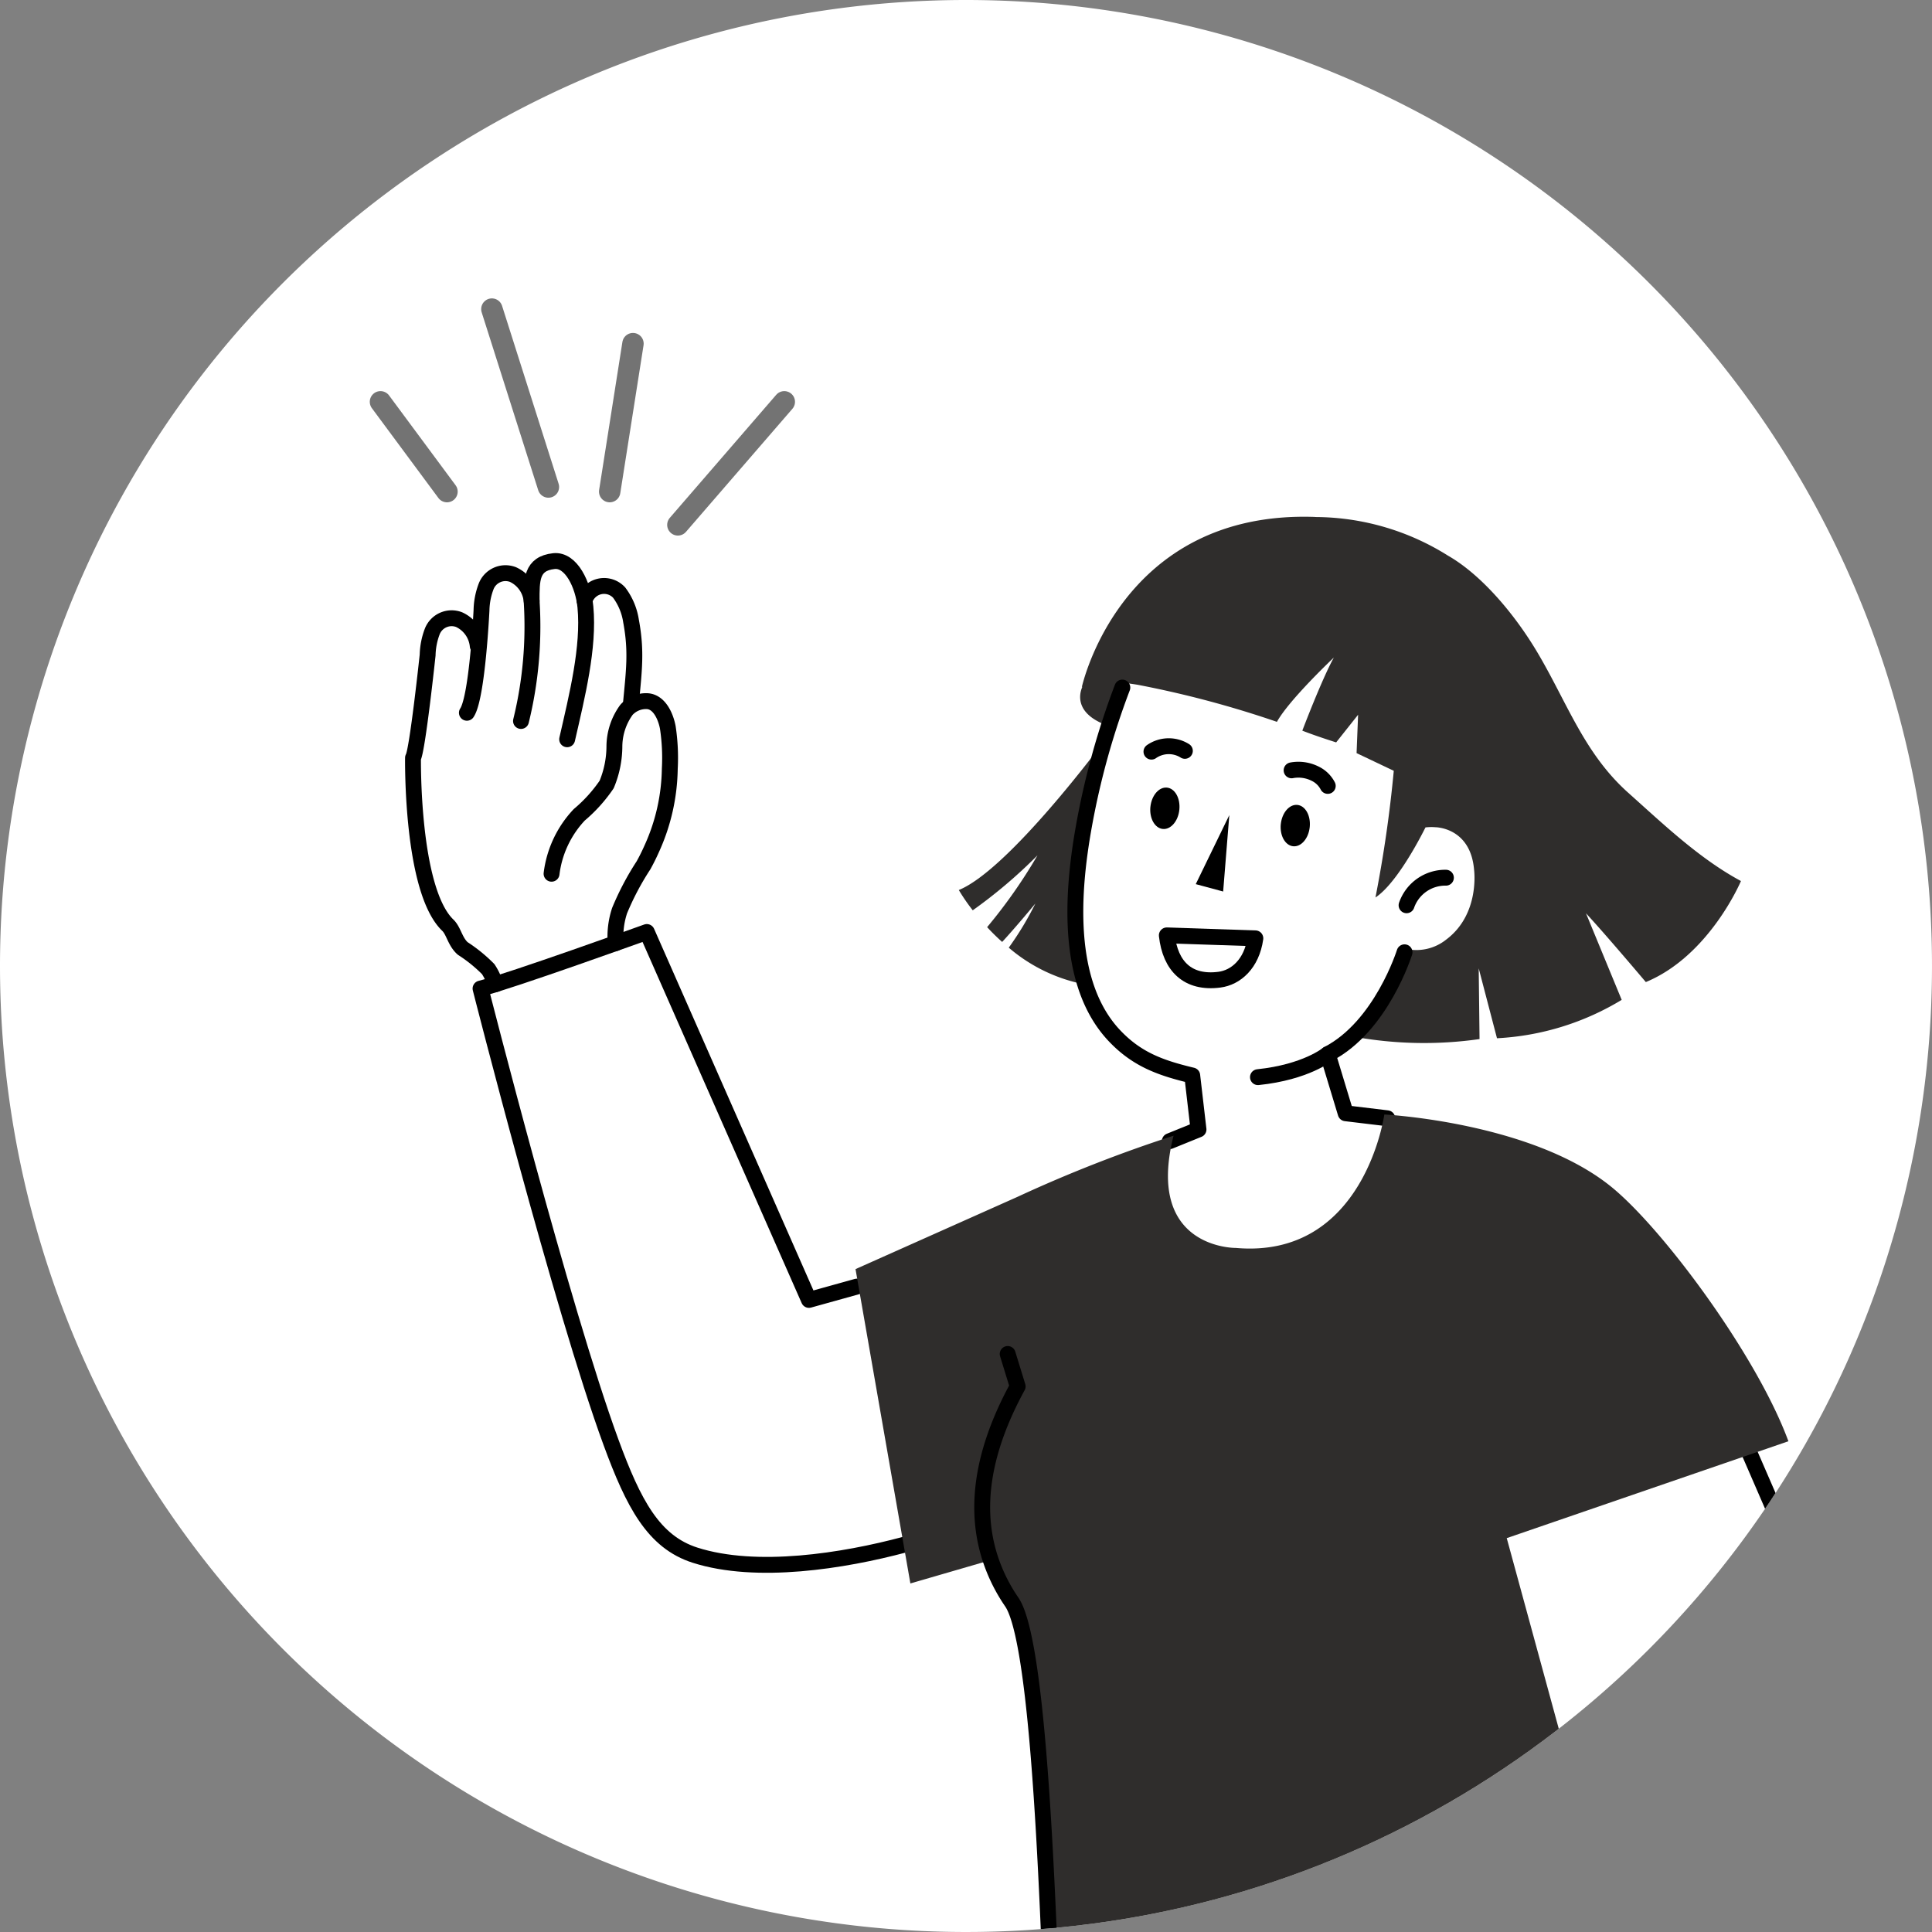 <svg xmlns="http://www.w3.org/2000/svg" width="185" height="185" viewBox="0 0 185 185">
    <rect x="0" y="0" width="185" height="185" fill="#808080" stroke="none"/>
    <defs>
        <clipPath id="79k6grixza">
            <circle data-name="타원 348" cx="92.5" cy="92.5" r="92.5" style="stroke:#707070;fill:#fff"/>
        </clipPath>
        <clipPath id="rmcoxh9jmb">
            <path data-name="사각형 28" style="stroke:transparent;fill:none" d="M0 0h162.098v178.662H0z"/>
        </clipPath>
    </defs>
    <g data-name="그룹 2216">
        <path data-name="패스 6012" d="M92.5 0A92.5 92.5 0 1 1 0 92.5 92.5 92.5 0 0 1 92.5 0z" style="fill:#fff"/>
        <g data-name="마스크 그룹 637" style="clip-path:url(#79k6grixza)">
            <g data-name="그룹 42" transform="translate(23.125 22.765)" style="clip-path:url(#rmcoxh9jmb)">
                <path data-name="선 7" transform="translate(144.462 116.505)" style="stroke-width:1.52px;stroke:#000;stroke-linecap:round;stroke-linejoin:round;fill:none" d="m0 0 17.278 39.821"/>
                <path data-name="패스 49" d="M346.14 143.372a9.988 9.988 0 0 1 2.654-5.644 14.275 14.275 0 0 0 2.62-2.9 9.558 9.558 0 0 0 .743-3.644 6.02 6.02 0 0 1 1.15-3.5 2.514 2.514 0 0 1 2.049-.834c1.153.114 1.728 1.526 1.914 2.507a19.384 19.384 0 0 1 .191 3.962 19.1 19.1 0 0 1-1.75 7.707q-.349.786-.766 1.538a26.261 26.261 0 0 0-2.292 4.344 7.928 7.928 0 0 0-.374 3.111" transform="translate(-316.45 -82.472)" style="stroke-width:1.52px;stroke:#000;stroke-linecap:round;stroke-linejoin:round;fill:none"/>
                <path data-name="패스 50" d="M360.309 106.746c.3-3.238.572-5.109.026-8.029a6.042 6.042 0 0 0-1.143-2.743 1.956 1.956 0 0 0-3.314.762" transform="translate(-323.032 -61.997)" style="stroke-width:1.52px;stroke:#000;stroke-linecap:round;stroke-linejoin:round;fill:none"/>
                <path data-name="패스 51" d="M372.485 105.575c.952-4.16 2.113-8.8 1.749-12.661-.2-2.11-1.356-4.576-3.018-4.4-2.19.238-2.133 1.829-2.133 3.809" transform="translate(-341.302 -57.55)" style="stroke-width:1.52px;stroke:#000;stroke-linecap:round;stroke-linejoin:round;fill:none"/>
                <path data-name="패스 52" d="M388.87 105.988a37.964 37.964 0 0 0 1.016-11.5 3.093 3.093 0 0 0-1.786-2.522 1.991 1.991 0 0 0-2.58 1.164 6.759 6.759 0 0 0-.431 2.225s-.4 8.373-1.4 9.847" transform="translate(-362.106 -59.715)" style="stroke-width:1.52px;stroke:#000;stroke-linecap:round;stroke-linejoin:round;fill:none"/>
                <path data-name="패스 53" d="M400.062 106.821a3.094 3.094 0 0 0-1.786-2.522 1.991 1.991 0 0 0-2.58 1.164 6.745 6.745 0 0 0-.431 2.225s-.975 9.159-1.4 9.846c0 0-.192 12.631 3.329 16.022.576.555.679 1.559 1.426 2.228a14.329 14.329 0 0 1 2.442 1.978 5.518 5.518 0 0 1 .535 1.028l.18.416" transform="translate(-377.441 -67.731)" style="stroke-width:1.52px;stroke:#000;stroke-linecap:round;stroke-linejoin:round;fill:none"/>
                <path data-name="패스 54" d="M228.428 153.832a47.649 47.649 0 0 0 6.2-5.264 49.736 49.736 0 0 1-4.822 6.877c.428.463.91.942 1.439 1.415 1.161-1.246 3.062-3.53 3.179-3.675a29.8 29.8 0 0 1-2.546 4.223 15.754 15.754 0 0 0 7.118 3.486s-2.246-7.063 2.079-23.359c-.279.377-9.209 12.409-13.981 14.355a18.612 18.612 0 0 0 1.335 1.941" transform="translate(-158.408 -89.429)" style="fill:#2f2d2c;stroke:transparent"/>
                <path data-name="패스 55" d="M221.985 121.138s-1.552 2.584 2.577 3.943l1.384-4.449a4.233 4.233 0 0 0-3.961.505" transform="translate(-141.394 -78.284)" style="fill:#2f2d2c;stroke:transparent"/>
                <path data-name="패스 56" d="M137.477 175.2a3.925 3.925 0 0 0-3.767 2.639" transform="translate(-22.148 -113.92)" style="stroke-width:1.52px;stroke:#000;stroke-linecap:round;stroke-linejoin:round;fill:none"/>
                <path data-name="패스 57" d="M75.283 76.42a24.034 24.034 0 0 1 12.728 3.7c3.174 1.816 6.359 5.558 8.567 9.28 2.845 4.795 4.463 9.646 8.692 13.426 3.345 2.989 6.815 6.313 10.791 8.45 0 0-3.01 7.156-9.109 9.675 0 0-3.883-4.6-5.73-6.585l3.419 8.288A25.536 25.536 0 0 1 92.7 126.33l-1.75-6.692.08 6.771a37.555 37.555 0 0 1-12.046-.229c.87-1.413 3.674-5.889 4.863-8.439a4.566 4.566 0 0 0 3.973-.846c3.284-2.445 2.684-6.721 2.684-6.721-.35-4.048-3.7-4.05-3.7-4.05a4.824 4.824 0 0 0-.951.018c-1.117 2.222-3.086 5.591-4.79 6.708a122.3 122.3 0 0 0 1.754-12.13l-3.562-1.693.146-3.673L77.3 98s-1.78-.554-3.241-1.122c0 0 1.843-4.869 3.018-7 0 0-4.274 4.027-5.449 6.155a97.552 97.552 0 0 0-13.358-3.554c-2.484-.393-4.487-.506-5.329.251 0 0 3.663-16.99 22.345-16.317" transform="translate(27.52 -49.677)" style="fill:#2f2d2c;stroke:transparent"/>
                <path data-name="패스 58" d="m204.914 151.546-.59 7.318-2.623-.707z" transform="translate(-110.325 -96.261)" style="stroke:transparent"/>
                <path data-name="패스 59" d="M2.787 2.3C3.051 1.229 2.66.214 1.913.029S.347.559.083 1.626s.126 2.081.873 2.266 1.566-.53 1.831-1.6" transform="rotate(172 49.27 32.603)" style="stroke:transparent"/>
                <path data-name="패스 971" d="M2.787 2.3C3.051 1.229 2.66.214 1.913.029S.347.559.083 1.626s.126 2.081.873 2.266 1.566-.53 1.831-1.6" transform="rotate(172 43.085 31.338)" style="stroke:transparent"/>
                <path data-name="패스 61" d="M168.511 144.864a2.646 2.646 0 0 0-1.2-1.167 3.558 3.558 0 0 0-2.262-.324" transform="translate(-64.496 -92.374)" style="stroke-width:1.52px;stroke:#000;stroke-linecap:round;stroke-linejoin:round;fill:none"/>
                <path data-name="패스 62" d="M0 0a2.9 2.9 0 0 0 3.123.7" transform="rotate(166 42.15 30.112)" style="stroke-width:1.52px;stroke:#000;stroke-linecap:round;stroke-linejoin:round;fill:none"/>
                <path data-name="패스 63" d="m210.482 166.575 2.747-1.115-.6-5.169c-2.986-.716-5.264-1.509-7.433-3.793-4.782-5.035-4.041-13.944-2.943-20.059a74.225 74.225 0 0 1 3.683-13.294" transform="translate(-121.591 -80.072)" style="stroke-width:1.52px;stroke:#000;stroke-linecap:round;stroke-linejoin:round;fill:none"/>
                <path data-name="패스 64" d="M152.389 195.61s-2.217 7.123-7.352 9.755l1.715 5.661 3.981.478" transform="translate(-41.022 -127.189)" style="stroke-width:1.52px;stroke:#000;stroke-linecap:round;stroke-linejoin:round;fill:none"/>
                <path data-name="패스 65" d="M172.74 223.5s-2.067 1.72-6.685 2.2" transform="translate(-68.724 -145.321)" style="stroke-width:1.52px;stroke:#000;stroke-linecap:round;stroke-linejoin:round;fill:none"/>
                <path data-name="패스 66" d="m317.915 224.017-4.578 1.274-15.525-35.23s-13.057 4.7-15.923 5.414c0 0 7.791 30.653 12.5 43.47 2.15 5.852 4.061 9.514 8.041 10.788 5.9 1.888 14.218.552 20.068-1.01" transform="translate(-259 -123.581)" style="stroke-width:1.52px;stroke:#000;stroke-linecap:round;stroke-linejoin:round;fill:none"/>
                <path data-name="패스 67" d="M52.892 282.68a16.244 16.244 0 0 0 2.021 4.027c3.177 4.662 2.231 9.683 2.708 13.743.387 3.287 1.656 31 2.105 34.278h57.357l-14.778-54.141 23.307-8.016 3.664-1.261c-3-8.178-11.99-20.326-16.958-24.362-7.643-6.21-21.735-6.927-21.735-6.927s-1.911 13.854-14.212 12.779c0 0-8.718.12-5.971-10.748a132.673 132.673 0 0 0-14.928 5.848l-15.525 6.927 5.253 30.099 7.4-2.15z" transform="translate(18.849 -156.067)" style="fill:#2f2d2c;stroke:transparent"/>
                <path data-name="패스 68" d="M249.156 373.1c-.478-4.06-.945-39.1-4.122-43.766a16.245 16.245 0 0 1-2.021-4.027c-1.662-4.925-.774-10.481 2.58-16.624l-.955-3.105" transform="translate(-171.271 -198.691)" style="stroke-width:1.52px;stroke:#000;stroke-linecap:round;stroke-linejoin:round;fill:none"/>
                <g data-name="구성 요소 12 – 1" style="opacity:.55">
                    <path data-name="선 8" transform="translate(13.308 15.711)" style="stroke-width:2.049px;stroke:#000;stroke-linecap:round;stroke-linejoin:round;fill:none" d="m0 0 6.369 8.599"/>
                    <path data-name="선 9" transform="translate(23.975 6.833)" style="stroke-width:2.049px;stroke:#000;stroke-linecap:round;stroke-linejoin:round;fill:none" d="m0 0 5.414 17.036"/>
                    <path data-name="선 10" transform="translate(35.257 10.14)" style="stroke-width:2.049px;stroke:#000;stroke-linecap:round;stroke-linejoin:round;fill:none" d="M2.229 0 0 14.17"/>
                    <path data-name="선 11" transform="translate(41.785 15.711)" style="stroke-width:2.049px;stroke:#000;stroke-linecap:round;stroke-linejoin:round;fill:none" d="M10.191 0 0 11.783"/>
                </g>
                <path data-name="패스 69" d="M0 4.318C.177 1.858 1.595.44 3.162.127c2.985-.6 4.777.955 5.314 3.881z" transform="scale(-1) rotate(4.01 971.276 -1417.95)" style="stroke-width:1.52px;stroke:#000;stroke-linecap:round;stroke-linejoin:round;fill:none"/>
            </g>
        </g>
    </g>
</svg>
